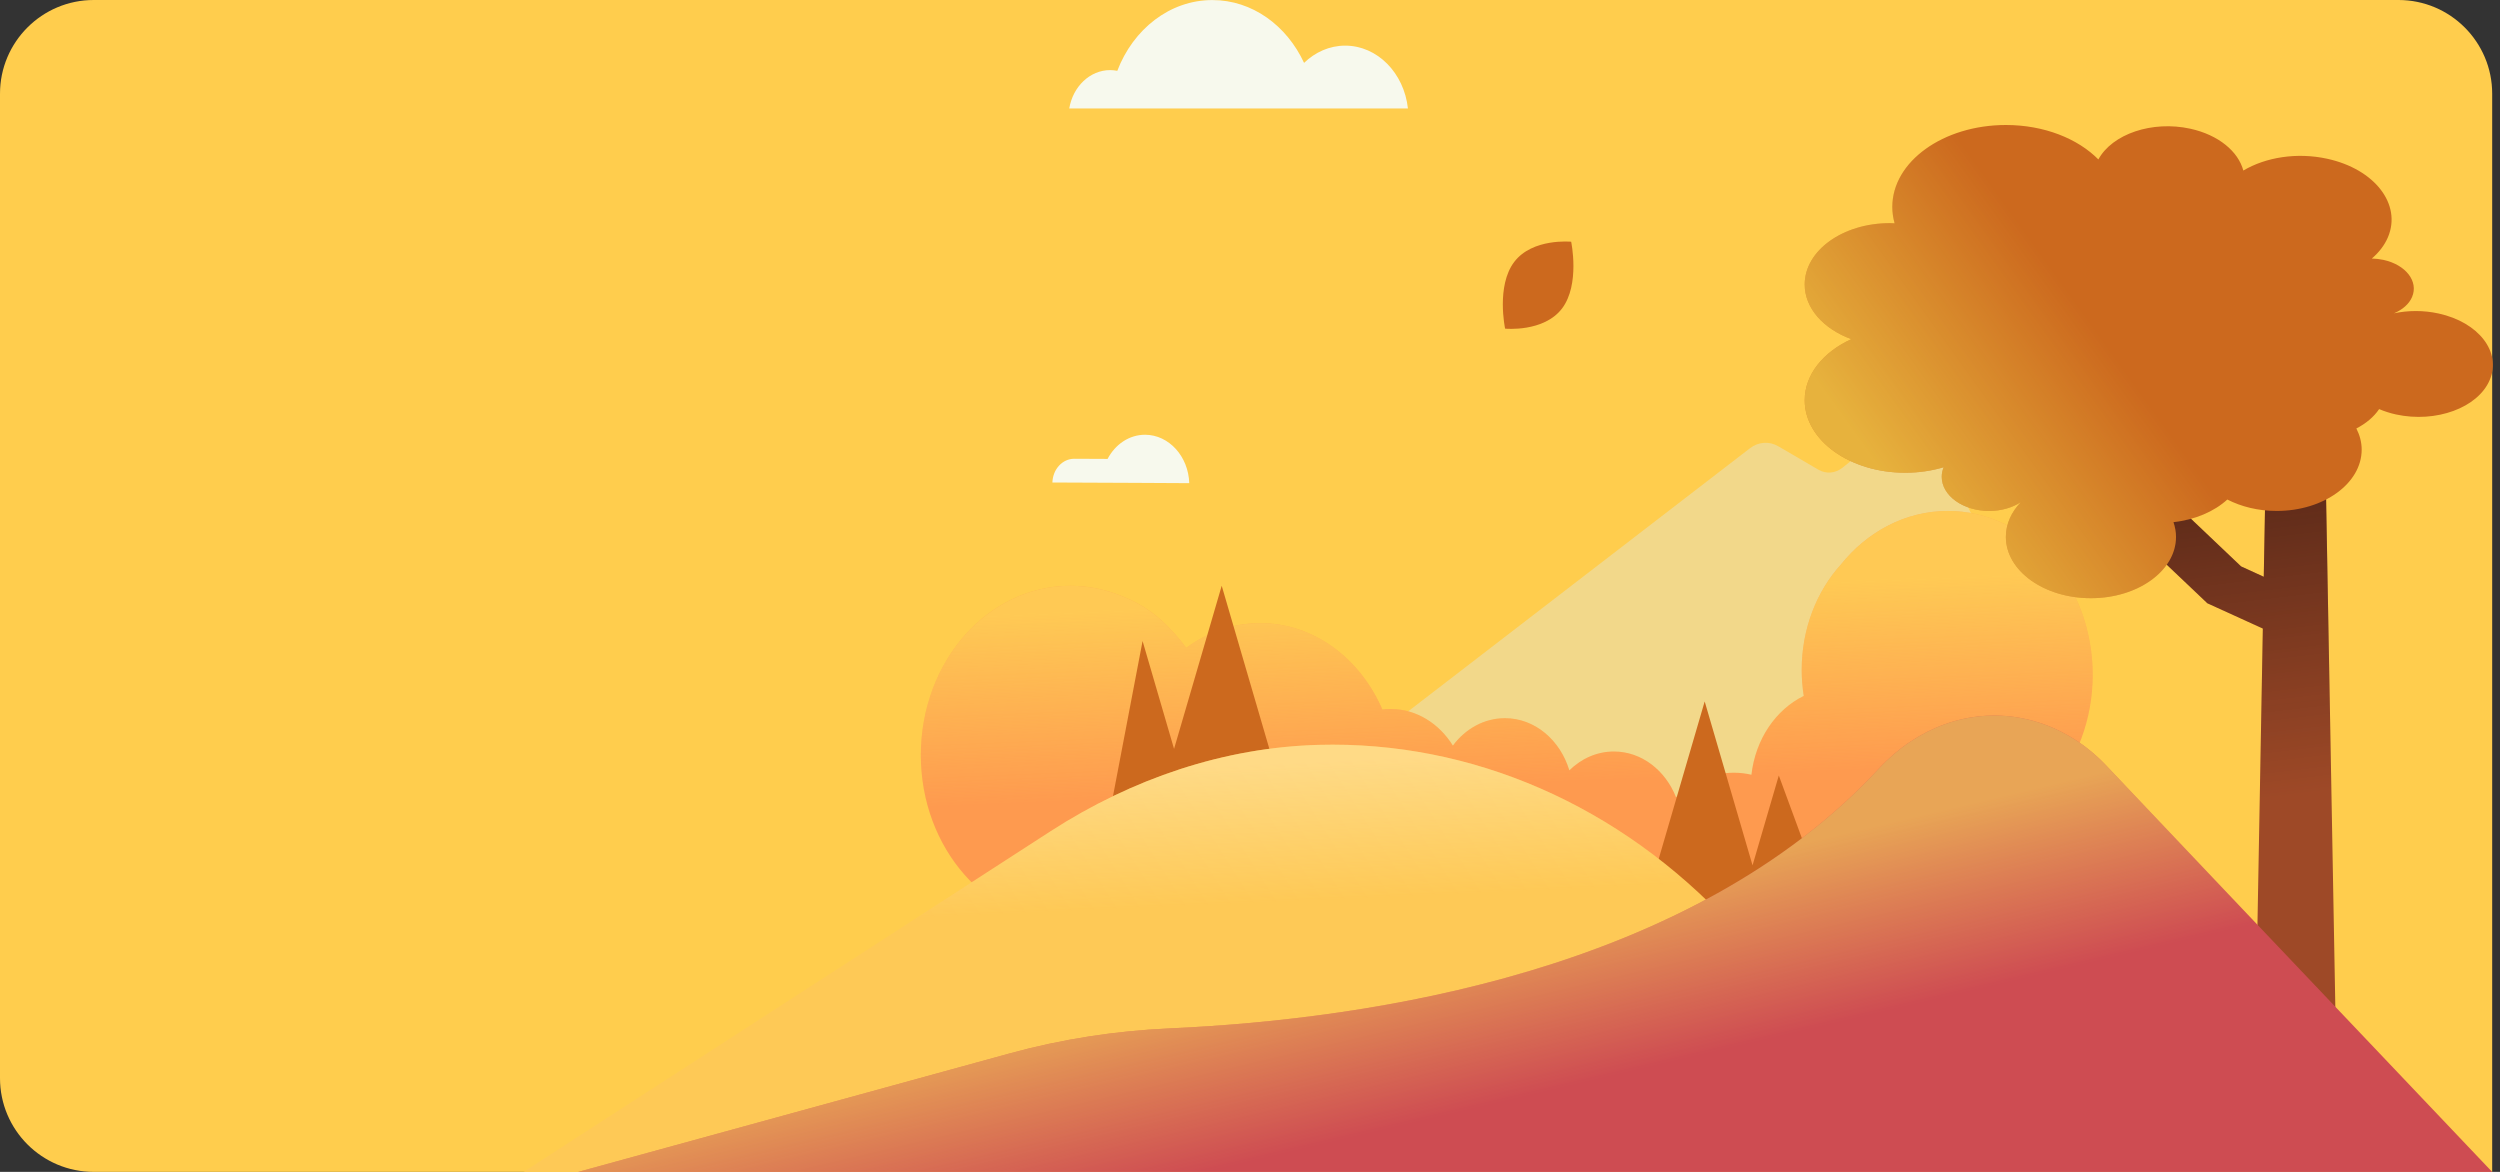 <svg width="320" height="150" viewBox="0 0 320 150" fill="none" xmlns="http://www.w3.org/2000/svg">
<rect x="0" y="0" width="320" height="150" fill="#333333" stroke="none"/>
<path d="M0 12C0 5.373 5.373 0 12 0H307C313.627 0 319 5.373 319 12V150H12C5.373 150 0 144.627 0 138V12Z" fill="#FFCD4D"/>
<path d="M137.498 58.722L141.77 58.741C142.742 56.887 144.536 55.638 146.586 55.648C149.632 55.666 152.118 58.424 152.225 61.844L145.195 61.806L140.997 61.788L134.707 61.76C134.756 60.073 135.983 58.722 137.498 58.722Z" fill="#F7F9ED"/>
<path d="M180.215 13.882C179.721 9.354 176.313 5.841 172.181 5.841C170.172 5.841 168.336 6.68 166.92 8.049C164.706 3.269 160.285 0.008 155.181 0.008C149.731 0.008 145.047 3.735 143.014 9.065C142.717 9.009 142.413 8.972 142.108 8.972C139.498 8.972 137.333 11.087 136.864 13.882H180.215V13.882Z" fill="#F7F9ED"/>
<path d="M199.94 39.486C197.602 42.561 192.654 42.067 192.654 42.067C192.654 42.067 191.485 36.598 193.823 33.523C196.161 30.449 201.109 30.942 201.109 30.942C201.109 30.942 202.27 36.412 199.94 39.486Z" fill="#CC691E"/>
<path d="M181.647 122.129C178.404 123.844 174.065 121.105 174.065 121.105C174.065 121.105 174.979 115.57 178.223 113.856C181.466 112.141 185.805 114.881 185.805 114.881C185.805 114.881 184.891 120.415 181.647 122.129Z" fill="#FE9A4F"/>
<path d="M140.051 127.717L280.165 126.107L247.679 55.718C247.109 54.486 246.021 53.604 244.796 53.582C244.101 53.567 243.394 53.797 242.778 54.294L235.833 59.87C234.922 60.597 233.736 60.694 232.746 60.115L227.629 57.127C226.476 56.452 225.087 56.541 224.012 57.364L140.058 121.984V127.717H140.051Z" fill="#F2D88A"/>
<path d="M249.336 65.403C243.898 65.403 239.003 68.057 235.616 72.284C232.53 75.71 230.616 80.479 230.616 85.759C230.616 86.893 230.708 88.005 230.879 89.081C227.301 90.831 224.693 94.628 224.182 99.166C223.455 98.996 222.701 98.907 221.928 98.907C219.098 98.907 216.516 100.101 214.537 102.058C213.181 98.603 210.128 96.192 206.576 96.192C204.394 96.192 202.409 97.105 200.876 98.603C199.703 94.724 196.46 91.928 192.633 91.928C189.96 91.928 187.568 93.293 185.969 95.436C184.2 92.603 181.298 90.749 178.002 90.749C177.648 90.749 177.294 90.772 176.947 90.816C174.11 84.268 168.167 79.759 161.293 79.759C157.808 79.759 154.558 80.924 151.832 82.926C151.314 82.214 150.764 81.546 150.174 80.916C148.379 78.884 146.184 77.305 143.727 76.356C141.637 75.473 139.376 74.984 137.017 74.984C126.442 74.984 117.865 84.691 117.865 96.66C117.865 108.629 126.442 118.336 137.017 118.336C141.578 118.336 145.765 116.526 149.054 113.516C152.199 117.031 156.517 119.211 161.293 119.211C166.653 119.211 171.449 116.467 174.647 112.158C175.695 112.596 176.822 112.841 178.002 112.841C181.298 112.841 184.207 110.987 185.969 108.154C187.568 110.297 189.96 111.662 192.633 111.662C194.815 111.662 196.8 110.749 198.333 109.252C199.506 113.13 202.75 115.926 206.576 115.926C208.182 115.926 209.689 115.421 210.979 114.561C212.139 120.197 216.601 124.402 221.935 124.402C227.668 124.402 232.392 119.545 233.093 113.271C233.821 113.441 234.574 113.53 235.347 113.53C239.632 113.53 243.354 110.816 245.254 106.819C246.571 107.153 247.934 107.338 249.343 107.338C259.571 107.338 267.866 97.95 267.866 86.374C267.86 74.791 259.564 65.403 249.336 65.403Z" fill="#FE9A4F"/>
<path d="M249.336 65.403C243.898 65.403 239.003 68.057 235.616 72.284C232.53 75.71 230.616 80.479 230.616 85.759C230.616 86.893 230.708 88.005 230.879 89.081C227.301 90.831 224.693 94.628 224.182 99.166C223.455 98.996 222.701 98.907 221.928 98.907C219.098 98.907 216.516 100.101 214.537 102.058C213.181 98.603 210.128 96.192 206.576 96.192C204.394 96.192 202.409 97.105 200.876 98.603C199.703 94.724 196.46 91.928 192.633 91.928C189.96 91.928 187.568 93.293 185.969 95.436C184.2 92.603 181.298 90.749 178.002 90.749C177.648 90.749 177.294 90.772 176.947 90.816C174.11 84.268 168.167 79.759 161.293 79.759C157.808 79.759 154.558 80.924 151.832 82.926C151.314 82.214 150.764 81.546 150.174 80.916C148.379 78.884 146.184 77.305 143.727 76.356C141.637 75.473 139.376 74.984 137.017 74.984C126.442 74.984 117.865 84.691 117.865 96.66C117.865 108.629 126.442 118.336 137.017 118.336C141.578 118.336 145.765 116.526 149.054 113.516C152.199 117.031 156.517 119.211 161.293 119.211C166.653 119.211 171.449 116.467 174.647 112.158C175.695 112.596 176.822 112.841 178.002 112.841C181.298 112.841 184.207 110.987 185.969 108.154C187.568 110.297 189.96 111.662 192.633 111.662C194.815 111.662 196.8 110.749 198.333 109.252C199.506 113.13 202.75 115.926 206.576 115.926C208.182 115.926 209.689 115.421 210.979 114.561C212.139 120.197 216.601 124.402 221.935 124.402C227.668 124.402 232.392 119.545 233.093 113.271C233.821 113.441 234.574 113.53 235.347 113.53C239.632 113.53 243.354 110.816 245.254 106.819C246.571 107.153 247.934 107.338 249.343 107.338C259.571 107.338 267.866 97.95 267.866 86.374C267.86 74.791 259.564 65.403 249.336 65.403Z" fill="url(#paint0_linear_130_4224)"/>
<path d="M298.94 129.874L297.617 56.995H290.069L289.761 73.825L286.858 72.498L274.998 61.235L269.868 65.183L282.54 77.219L289.643 80.456L288.745 129.874H298.94Z" fill="#9E4927"/>
<path opacity="0.61" d="M298.94 129.874L297.617 56.995H290.069L289.761 73.825L286.858 72.498L274.998 61.235L269.868 65.183L282.54 77.219L289.643 80.456L288.745 129.874H298.94Z" fill="url(#paint1_linear_130_4224)"/>
<path d="M312.137 40.127C310.197 39.701 308.218 39.724 306.43 40.104C307.511 39.645 308.363 38.923 308.749 38.004C309.588 36.016 307.95 33.894 305.086 33.266C304.589 33.16 304.091 33.104 303.593 33.093C304.503 32.314 305.218 31.396 305.657 30.365C307.439 26.148 303.966 21.651 297.899 20.324C294.007 19.467 289.997 20.133 287.146 21.83C286.498 19.394 283.982 17.271 280.365 16.476C275.477 15.401 270.366 17.154 268.59 20.408C265.956 17.742 261.645 16 256.757 16C248.73 16 242.217 20.693 242.217 26.479C242.217 27.201 242.316 27.907 242.512 28.584C242.303 28.573 242.1 28.562 241.89 28.562C235.875 28.562 231 32.079 231 36.414C231 39.471 233.431 42.109 236.963 43.409C233.378 45.055 231 47.939 231 51.233C231 56.357 236.766 60.512 243.875 60.512C245.612 60.512 247.269 60.26 248.783 59.812C248.632 60.199 248.54 60.602 248.54 61.022C248.54 63.441 251.26 65.402 254.614 65.402C256.161 65.402 257.569 64.982 258.644 64.293C257.452 65.553 256.75 67.076 256.75 68.717C256.75 73.052 261.625 76.569 267.64 76.569C273.655 76.569 278.53 73.052 278.53 68.717C278.53 68.067 278.406 67.44 278.203 66.835C280.987 66.527 283.425 65.469 285.096 63.94C286.878 64.853 289.053 65.402 291.405 65.402C297.42 65.402 302.295 61.885 302.295 57.55C302.295 56.598 302.046 55.69 301.614 54.845C302.839 54.212 303.848 53.372 304.53 52.364C305.191 52.644 305.906 52.879 306.672 53.047C311.803 54.173 317.182 52.196 318.689 48.628C320.209 45.055 317.274 41.252 312.137 40.127Z" fill="#CC691E"/>
<path d="M312.137 40.127C310.197 39.701 308.218 39.724 306.43 40.104C307.511 39.645 308.363 38.923 308.749 38.004C309.588 36.016 307.95 33.894 305.086 33.266C304.589 33.16 304.091 33.104 303.593 33.093C304.503 32.314 305.218 31.396 305.657 30.365C307.439 26.148 303.966 21.651 297.899 20.324C294.007 19.467 289.997 20.133 287.146 21.83C286.498 19.394 283.982 17.271 280.365 16.476C275.477 15.401 270.366 17.154 268.59 20.408C265.956 17.742 261.645 16 256.757 16C248.73 16 242.217 20.693 242.217 26.479C242.217 27.201 242.316 27.907 242.512 28.584C242.303 28.573 242.1 28.562 241.89 28.562C235.875 28.562 231 32.079 231 36.414C231 39.471 233.431 42.109 236.963 43.409C233.378 45.055 231 47.939 231 51.233C231 56.357 236.766 60.512 243.875 60.512C245.612 60.512 247.269 60.26 248.783 59.812C248.632 60.199 248.54 60.602 248.54 61.022C248.54 63.441 251.26 65.402 254.614 65.402C256.161 65.402 257.569 64.982 258.644 64.293C257.452 65.553 256.75 67.076 256.75 68.717C256.75 73.052 261.625 76.569 267.64 76.569C273.655 76.569 278.53 73.052 278.53 68.717C278.53 68.067 278.406 67.44 278.203 66.835C280.987 66.527 283.425 65.469 285.096 63.94C286.878 64.853 289.053 65.402 291.405 65.402C297.42 65.402 302.295 61.885 302.295 57.55C302.295 56.598 302.046 55.69 301.614 54.845C302.839 54.212 303.848 53.372 304.53 52.364C305.191 52.644 305.906 52.879 306.672 53.047C311.803 54.173 317.182 52.196 318.689 48.628C320.209 45.055 317.274 41.252 312.137 40.127Z" fill="url(#paint2_linear_130_4224)"/>
<path d="M156.379 74.976L150.279 95.859L146.25 82.051L140.713 111.076L165.572 106.441L156.379 74.976Z" fill="#CC691E"/>
<path d="M227.688 99.263L224.326 110.765L218.2 89.785L209.531 119.471H235.124L227.688 99.263Z" fill="#CC691E"/>
<path d="M170.585 95.318C169.995 95.318 169.405 95.325 168.816 95.34C156.733 95.666 144.946 99.633 134.456 106.411L67 150.008H247.292V147.487L222.839 119.812C208.981 104.127 190.183 95.318 170.585 95.318Z" fill="#FEC956"/>
<path d="M170.585 95.318C169.995 95.318 169.405 95.325 168.816 95.34C156.733 95.666 144.946 99.633 134.456 106.411L67 150.008H247.292V147.487L222.839 119.812C208.981 104.127 190.183 95.318 170.585 95.318Z" fill="url(#paint3_linear_130_4224)"/>
<path d="M240.491 98.38C216.555 124.231 175.689 130.461 149.709 131.632C142.796 131.944 135.93 132.997 129.214 134.843L73.991 150.008H319L269.583 97.972C266.549 94.776 262.749 92.663 258.654 91.899C252.029 90.668 245.346 93.137 240.491 98.38Z" fill="#CE4C52"/>
<path d="M240.491 98.38C216.555 124.231 175.689 130.461 149.709 131.632C142.796 131.944 135.93 132.997 129.214 134.843L73.991 150.008H319L269.583 97.972C266.549 94.776 262.749 92.663 258.654 91.899C252.029 90.668 245.346 93.137 240.491 98.38Z" fill="url(#paint4_linear_130_4224)"/>
<defs>
<linearGradient id="paint0_linear_130_4224" x1="191.742" y1="55.534" x2="193.607" y2="102.319" gradientUnits="userSpaceOnUse">
<stop offset="0.437" stop-color="#FFF459" stop-opacity="0.53"/>
<stop offset="0.96" stop-color="#FFF459" stop-opacity="0"/>
</linearGradient>
<linearGradient id="paint1_linear_130_4224" x1="281.168" y1="45.33" x2="287.984" y2="102.435" gradientUnits="userSpaceOnUse">
<stop stop-color="#040006"/>
<stop offset="1" stop-color="#040006" stop-opacity="0"/>
</linearGradient>
<linearGradient id="paint2_linear_130_4224" x1="214.541" y1="71.623" x2="265.94" y2="34.716" gradientUnits="userSpaceOnUse">
<stop offset="0.437" stop-color="#FFF459" stop-opacity="0.53"/>
<stop offset="0.96" stop-color="#FFF459" stop-opacity="0"/>
</linearGradient>
<linearGradient id="paint3_linear_130_4224" x1="154.897" y1="83.191" x2="156.388" y2="117.124" gradientUnits="userSpaceOnUse">
<stop offset="0.437" stop-color="#FFE9B1" stop-opacity="0.53"/>
<stop offset="0.96" stop-color="#FFE9B1" stop-opacity="0"/>
</linearGradient>
<linearGradient id="paint4_linear_130_4224" x1="186.902" y1="98.062" x2="197.225" y2="141.713" gradientUnits="userSpaceOnUse">
<stop offset="0.437" stop-color="#FFF459" stop-opacity="0.53"/>
<stop offset="0.96" stop-color="#FFF459" stop-opacity="0"/>
</linearGradient>
</defs>
</svg>
